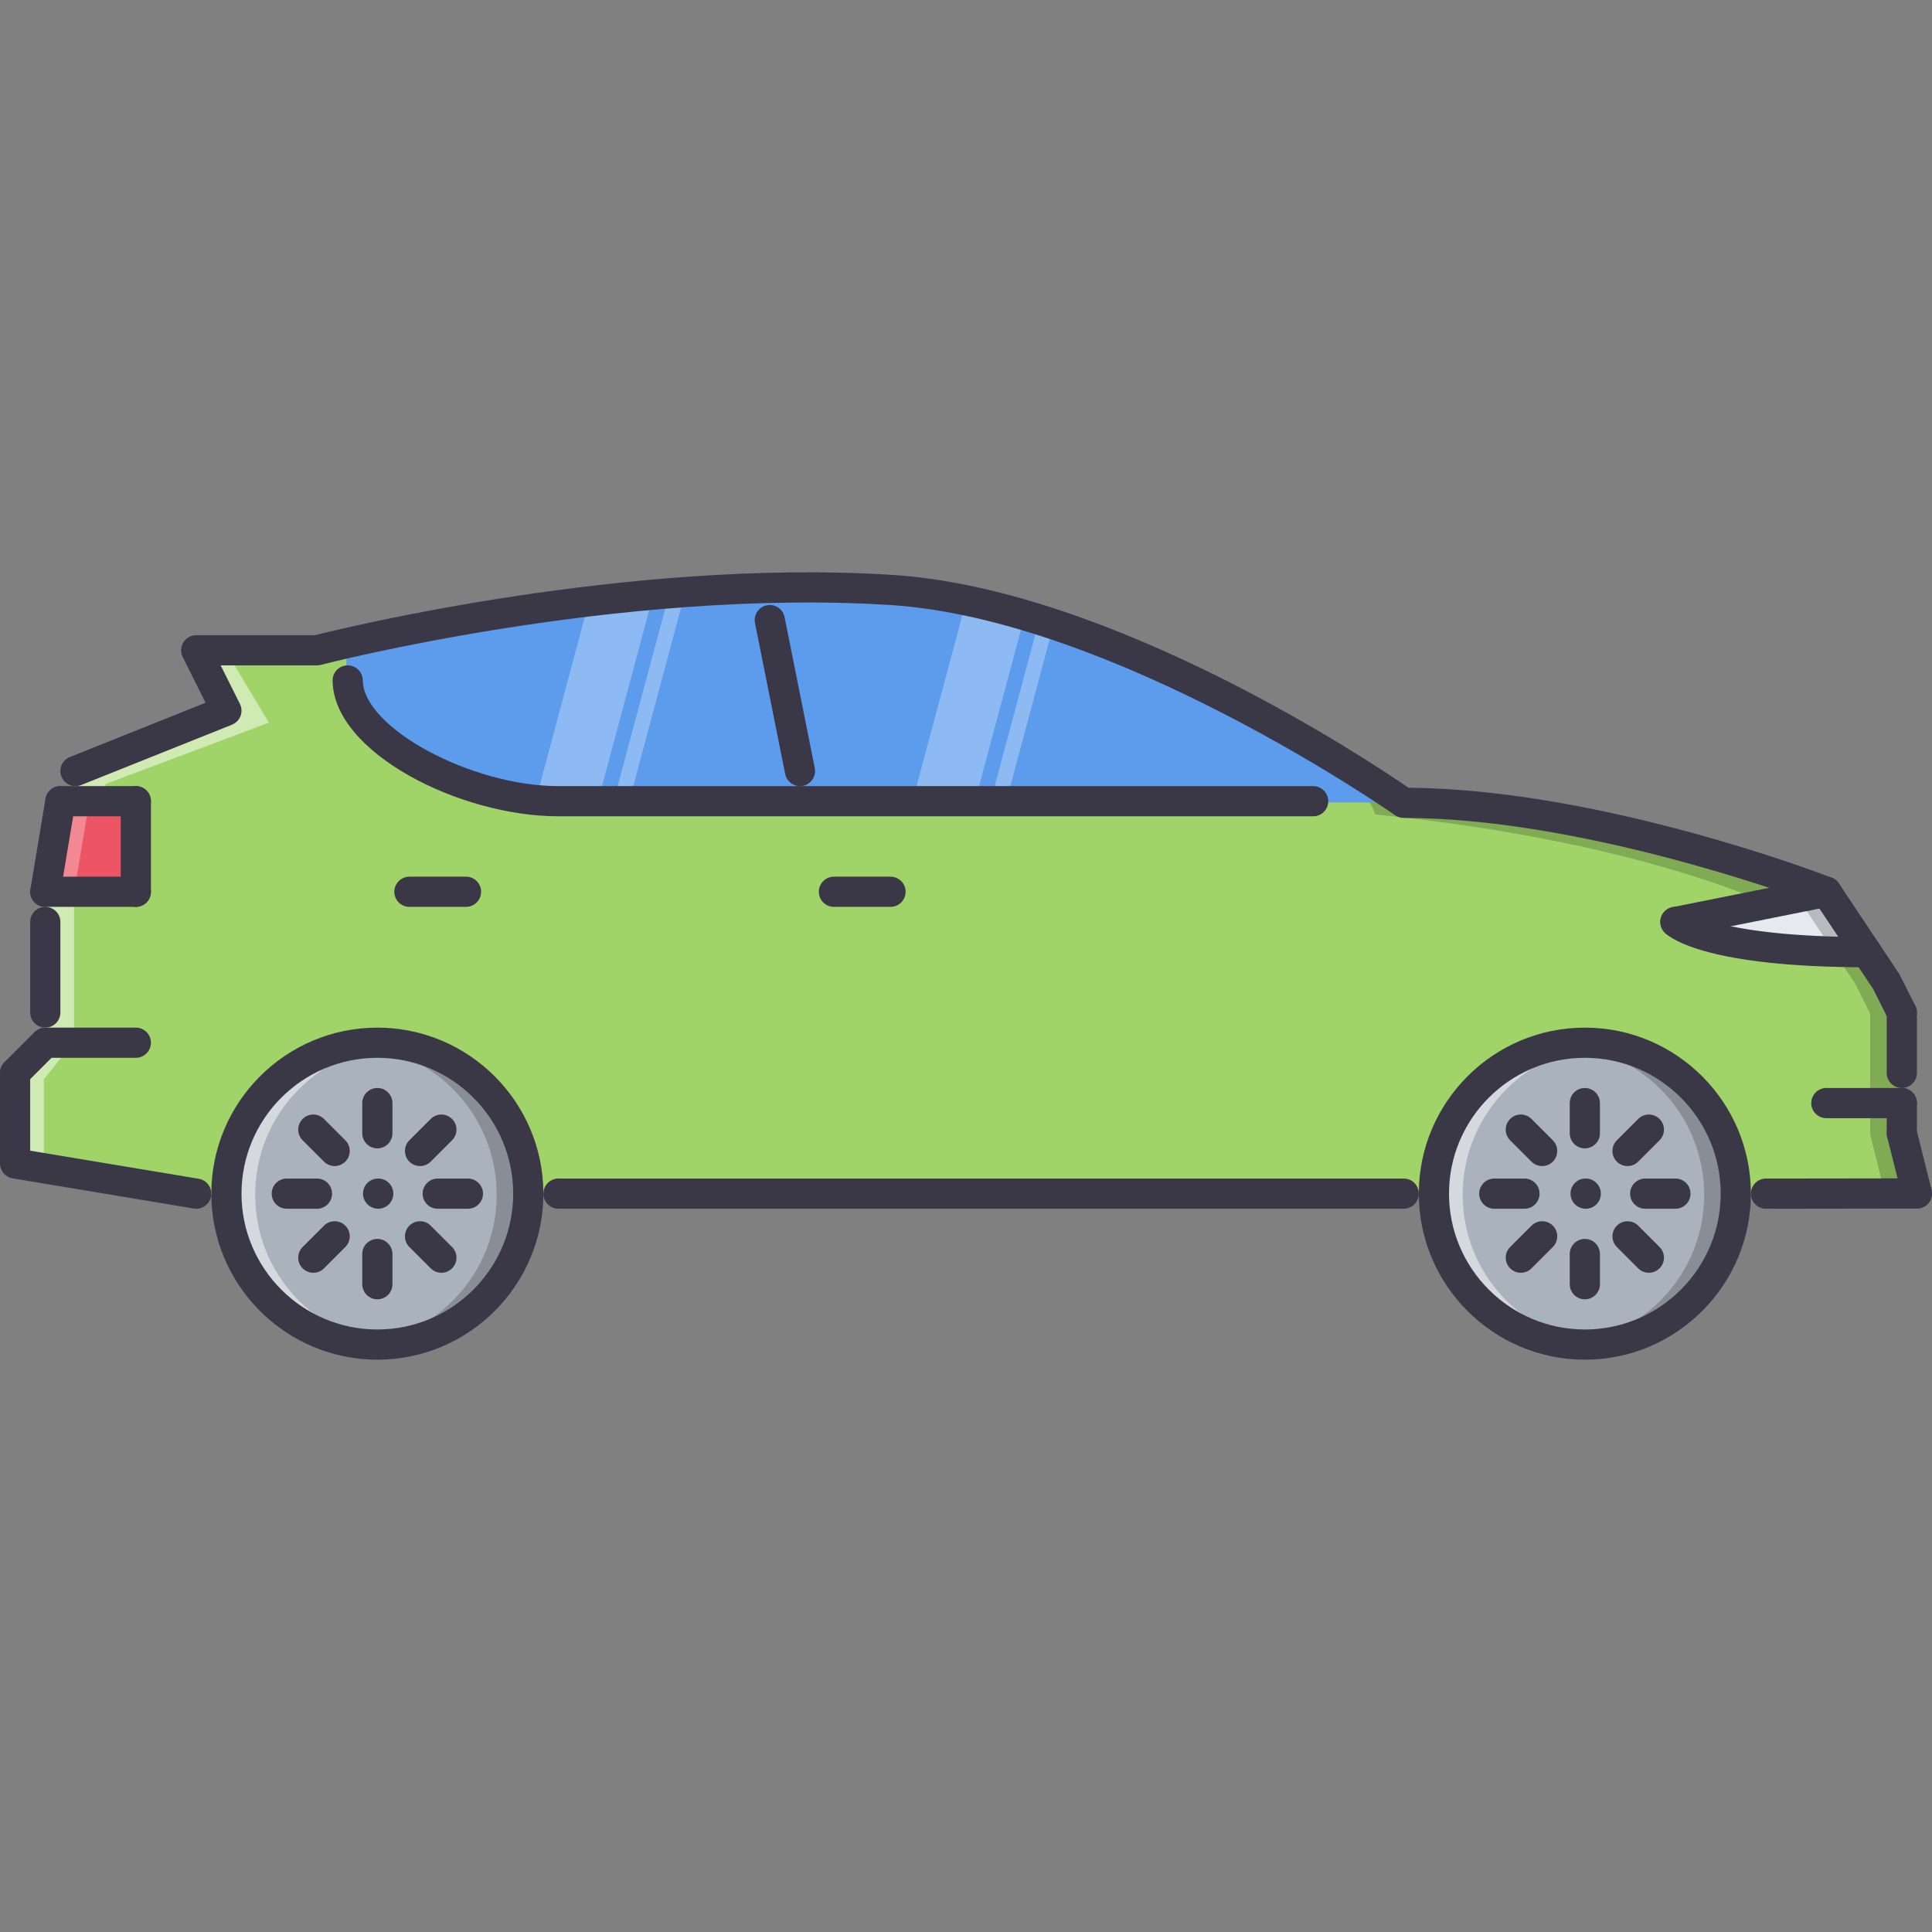 <?xml version="1.0" encoding="iso-8859-1"?>
<!-- Generator: Adobe Illustrator 19.0.0, SVG Export Plug-In . SVG Version: 6.00 Build 0)  -->
<svg version="1.1" id="Capa_1" xmlns="http://www.w3.org/2000/svg" xmlns:xlink="http://www.w3.org/1999/xlink" x="0px" y="0px"
	 viewBox="0 0 511.879 511.879" style="enable-background:new 0 0 511.879 511.879;" xml:space="preserve">
<rect x="0" y="0" width="511.879" height="511.879" fill="#808080" stroke="none"/>
<g>
	<path style="fill:#AAB2BD;" d="M459.517,316.575c0,22.159-17.918,39.991-39.991,39.991c-22.072,0-39.99-17.832-39.99-39.991
		c0-22.073,17.918-39.99,39.99-39.99C441.599,276.585,459.517,294.501,459.517,316.575z"/>
	<path style="fill:#AAB2BD;" d="M99.602,356.566c-22.073,0-39.99-17.832-39.99-39.991c0-22.073,17.917-39.99,39.99-39.99
		s39.99,17.917,39.99,39.99C139.592,338.734,121.675,356.566,99.602,356.566z"/>
</g>
<g style="opacity:0.5;">
	<path style="fill:#FFFFFF;" d="M67.61,316.575c0-20.706,15.82-37.546,35.991-39.584c-1.335-0.133-2.628-0.406-3.999-0.406
		c-22.073,0-39.99,17.917-39.99,39.99c0,22.159,17.917,39.991,39.99,39.991c1.371,0,2.664-0.266,3.999-0.398
		C83.43,354.136,67.61,337.359,67.61,316.575z"/>
</g>
<g style="opacity:0.2;">
	<path d="M131.594,316.575c0,20.706-15.82,37.554-35.991,39.593c1.336,0.133,2.628,0.398,3.999,0.398
		c22.073,0,39.99-17.91,39.99-39.991c0-22.15-17.917-39.99-39.99-39.99c-1.371,0-2.663,0.273-3.999,0.406
		C115.774,279.013,131.594,295.798,131.594,316.575z"/>
</g>
<g style="opacity:0.5;">
	<path style="fill:#FFFFFF;" d="M387.534,316.575c0-20.706,15.824-37.546,35.992-39.584c-1.336-0.133-2.625-0.406-4-0.406
		c-22.072,0-39.99,17.917-39.99,39.99c0,22.159,17.918,39.991,39.99,39.991c1.375,0,2.664-0.266,4-0.398
		C403.358,354.136,387.534,337.359,387.534,316.575z"/>
</g>
<g style="opacity:0.2;">
	<path d="M451.519,316.575c0,20.706-15.816,37.554-35.991,39.593c1.335,0.133,2.632,0.398,3.998,0.398
		c22.073,0,39.991-17.91,39.991-39.991c0-22.15-17.918-39.99-39.991-39.99c-1.366,0-2.663,0.273-3.998,0.406
		C435.703,279.013,451.519,295.798,451.519,316.575z"/>
</g>
<polygon style="fill:#ED5565;" points="35.617,212.6 35.617,236.594 11.623,236.594 15.622,212.6 19.621,212.6 "/>
<g style="opacity:0.3;">
	<polygon style="fill:#FFFFFF;" points="19.621,212.6 15.622,212.6 11.623,236.594 19.621,236.594 23.62,212.6 	"/>
</g>
<path style="fill:#E6E9ED;" d="M483.511,236.594l10.638,15.996c-42.466,0-50.628-7.998-50.628-7.998L483.511,236.594z"/>
<g style="opacity:0.2;">
	<path d="M486.081,252.481c2.547,0.07,5.218,0.109,8.068,0.109l-10.638-15.996l-7.061,1.413L486.081,252.481z"/>
</g>
<g>
	<path style="fill:#5D9CEC;" d="M203.5,156.136c10.634-0.32,21.433-0.164,32.07,0.477c57.83,3.601,127.415,50.551,135.249,55.987
		c-8.795,0-95.898,0-159.243,0v-7.998l-7.998-39.991L203.5,156.136z"/>
	<path style="fill:#5D9CEC;" d="M211.576,204.602v7.998c-31.032,0-56.307,0-63.985,0c-24.155,0-55.667-15.997-55.827-31.993v-2.155
		v-7.764v-0.078c17.996-4.077,63.426-13.356,111.735-14.473l0.078,8.475L211.576,204.602z"/>
</g>
<path style="fill:#A0D468;" d="M19.621,204.602l39.991-15.997l-7.998-15.996h31.992c0,0,2.96-0.797,8.158-2v0.078v7.764v2.155
	c0.16,15.996,31.672,31.993,55.827,31.993c7.678,0,32.953,0,63.985,0c63.345,0,150.448,0,159.243,0
	c0.484,0.32,0.719,0.484,0.719,0.484c51.027,0,111.974,23.511,111.974,23.511l-39.99,7.998c0,0,8.162,7.998,50.628,7.998
	l5.358,7.998l3.999,7.998v15.996v7.998v7.998l3.999,15.996h-39.99h-7.998c0-22.073-17.918-39.99-39.991-39.99
	c-22.072,0-39.99,17.917-39.99,39.99h-7.998H147.591h-7.999c0-22.073-17.917-39.99-39.99-39.99s-39.99,17.917-39.99,39.99h-7.998
	l-47.989-7.998v-23.994l7.998-7.998v-7.998v-23.994v-7.998h23.995v-23.995H19.621V204.602z"/>
<g style="opacity:0.5;">
	<polygon style="fill:#FFFFFF;" points="27.619,212.6 27.994,207.71 71.234,191.464 59.924,172.609 51.614,172.609 59.612,188.605 
		19.621,204.602 19.621,212.6 	"/>
	<path style="fill:#FFFFFF;" d="M59.612,315.951l-47.989-7.999v-22.01l7.999-9.982v-7.998v-23.994v-7.373h-7.999v7.998v23.994v7.998
		l-7.998,7.998v23.994l47.989,7.998h7.998c0-0.211,0.059-0.414,0.062-0.624L59.612,315.951L59.612,315.951z"/>
</g>
<g style="opacity:0.3;">
	<path style="fill:#FFFFFF;" d="M241.682,212.6c5.486,0,11.024,0,16.562,0l13.176-49.153c-5.17-1.53-10.345-2.858-15.512-3.944
		L241.682,212.6z"/>
</g>
<g style="opacity:0.3;">
	<path style="fill:#FFFFFF;" d="M262.384,212.6c1.382,0,2.765,0,4.147,0l12.527-46.778c-1.265-0.422-2.546-0.781-3.818-1.188
		L262.384,212.6z"/>
</g>
<g style="opacity:0.3;">
	<path style="fill:#FFFFFF;" d="M155.98,159.62l-14.114,52.675c1.937,0.18,3.858,0.305,5.725,0.305c2.195,0,5.963,0,10.755,0
		l14.668-54.729C167.184,158.378,161.498,158.972,155.98,159.62z"/>
</g>
<g style="opacity:0.3;">
	<path style="fill:#FFFFFF;" d="M162.486,212.6c1.289,0,2.733,0,4.144,0l14.84-55.393c-1.406,0.094-2.823,0.188-4.218,0.297
		L162.486,212.6z"/>
</g>
<g style="opacity:0.2;">
	<path d="M483.511,236.594c0,0-60.946-23.511-111.974-23.511c0,0-0.234-0.164-0.719-0.484c-1.226,0-4.015,0-7.998,0
		c0.484,0.32,1.555,3.195,1.555,3.195c55.15,5.498,89.143,17.16,104.46,23.736L483.511,236.594z"/>
	<path d="M503.506,300.579v-7.998v-7.998v-15.996l-3.999-7.998l-5.358-7.998c-7.998,0,0,0-7.998,0l5.358,7.998l3.999,7.998v15.996
		v7.998v7.998l3.999,15.996h7.998L503.506,300.579z"/>
</g>
<g>
	<path style="fill:#3A3847;" d="M11.998,272.265c-2.21,0-3.999-1.789-3.999-3.999v-23.994c0-2.211,1.789-3.999,3.999-3.999
		c2.211,0,3.999,1.788,3.999,3.999v23.994C15.997,270.476,14.209,272.265,11.998,272.265z"/>
	<path style="fill:#3A3847;" d="M503.889,272.265c-1.469,0-2.882-0.805-3.585-2.211l-3.999-7.998l-15.027-22.486
		c-8.654-3.21-63.524-22.862-109.365-22.862c-0.82,0-1.625-0.25-2.304-0.727c-0.734-0.523-74.451-51.98-133.914-55.698
		c-71.831-4.499-149.921,15.668-150.703,15.879c-0.328,0.086-0.671,0.125-1.011,0.125H58.46l5.104,10.209
		c0.5,1,0.559,2.163,0.16,3.21c-0.399,1.047-1.215,1.875-2.254,2.296l-39.99,15.997c-2.035,0.82-4.378-0.18-5.198-2.234
		c-0.82-2.046,0.18-4.374,2.23-5.194l35.952-14.379l-6.053-12.114c-0.621-1.234-0.555-2.71,0.176-3.89
		c0.73-1.18,2.015-1.898,3.401-1.898h31.489c6.947-1.75,82.711-20.378,152.718-15.988c58.518,3.663,127.337,49.77,136.983,56.417
		c50.887,0.367,109.653,22.862,112.153,23.83c0.765,0.297,1.429,0.82,1.882,1.507l15.996,23.995l4.249,8.428
		c0.992,1.976,0.188,4.381-1.788,5.365C505.1,272.132,504.491,272.265,503.889,272.265z"/>
	<path style="fill:#3A3847;" d="M507.873,320.199c-1.788,0-3.421-1.21-3.874-3.022l-3.991-15.941
		c-0.539-2.147,0.758-4.319,2.905-4.851c2.141-0.539,4.319,0.758,4.851,2.906l3.991,15.941c0.539,2.14-0.758,4.311-2.905,4.85
		C508.521,320.16,508.201,320.199,507.873,320.199z"/>
	<path style="fill:#3A3847;" d="M51.992,320.253c-0.218,0-0.437-0.016-0.66-0.055L3.343,312.2C1.414,311.88,0,310.217,0,308.256
		v-23.994c0-2.21,1.789-3.999,3.999-3.999c2.211,0,3.999,1.789,3.999,3.999v20.612l44.646,7.436
		c2.179,0.367,3.651,2.422,3.289,4.601C55.609,318.872,53.914,320.253,51.992,320.253z"/>
	<path style="fill:#3A3847;" d="M35.992,216.278H15.997c-2.21,0-3.999-1.789-3.999-3.999s1.789-3.999,3.999-3.999h19.996
		c2.21,0,3.999,1.789,3.999,3.999S38.203,216.278,35.992,216.278z"/>
	<path style="fill:#3A3847;" d="M35.992,240.273c-2.21,0-3.999-1.789-3.999-3.999v-23.995c0-2.21,1.789-3.999,3.999-3.999
		s3.999,1.789,3.999,3.999v23.995C39.991,238.484,38.203,240.273,35.992,240.273z"/>
	<path style="fill:#3A3847;" d="M35.992,240.273H11.998c-2.21,0-3.999-1.789-3.999-3.999c0-2.211,1.789-3.999,3.999-3.999h23.995
		c2.21,0,3.999,1.788,3.999,3.999C39.991,238.484,38.203,240.273,35.992,240.273z"/>
	<path style="fill:#3A3847;" d="M4,288.261c-1.023,0-2.046-0.391-2.827-1.172c-1.562-1.562-1.562-4.092,0-5.654l7.998-7.998
		c0.75-0.75,1.765-1.172,2.827-1.172h23.995c2.21,0,3.999,1.789,3.999,3.999s-1.789,3.999-3.999,3.999H13.654l-6.827,6.826
		C6.046,287.871,5.023,288.261,4,288.261z"/>
	<path style="fill:#3A3847;" d="M12.002,240.273c-0.219,0-0.437-0.016-0.66-0.055c-2.179-0.359-3.652-2.422-3.289-4.601
		l3.999-23.994c0.363-2.18,2.434-3.671,4.601-3.289c2.179,0.367,3.651,2.421,3.288,4.6l-3.999,23.995
		C15.618,238.89,13.923,240.273,12.002,240.273z"/>
	<path style="fill:#3A3847;" d="M371.913,320.253H147.965c-2.21,0-3.999-1.788-3.999-3.999c0-2.21,1.789-3.999,3.999-3.999h223.947
		c2.211,0,3.999,1.789,3.999,3.999C375.912,318.465,374.124,320.253,371.913,320.253z"/>
	<path style="fill:#3A3847;" d="M467.89,320.253c-2.202,0-3.991-1.788-3.999-3.991c0-2.21,1.789-3.999,3.999-4.007l39.982-0.055
		h0.008c2.203,0,3.991,1.789,3.999,3.999c0,2.203-1.788,3.999-3.999,3.999l-39.982,0.055H467.89z"/>
	<path style="fill:#3A3847;" d="M494.54,256.269c-42.014,0-51.894-7.615-53.448-9.146c-1.569-1.546-1.593-4.077-0.047-5.655
		c1.547-1.578,4.069-1.593,5.655-0.047l0,0c0.023,0,8.975,6.85,47.84,6.85c2.211,0,4,1.788,4,3.999
		C498.54,254.48,496.751,256.269,494.54,256.269z"/>
	<path style="fill:#3A3847;" d="M443.896,248.271c-1.867,0-3.538-1.312-3.921-3.21c-0.43-2.171,0.977-4.272,3.14-4.709l39.99-7.998
		c2.18-0.453,4.272,0.968,4.702,3.14c0.438,2.163-0.969,4.272-3.132,4.702l-39.991,7.998
		C444.419,248.248,444.153,248.271,443.896,248.271z"/>
	<path style="fill:#3A3847;" d="M503.881,296.259h-19.995c-2.21,0-3.999-1.789-3.999-3.999s1.789-3.999,3.999-3.999h19.995
		c2.211,0,3.999,1.789,3.999,3.999S506.092,296.259,503.881,296.259z"/>
	<path style="fill:#3A3847;" d="M503.881,288.261c-2.21,0-3.999-1.789-3.999-3.999v-15.996c0-2.21,1.789-3.999,3.999-3.999
		c2.211,0,3.999,1.789,3.999,3.999v15.996C507.88,286.472,506.092,288.261,503.881,288.261z"/>
	<path style="fill:#3A3847;" d="M503.881,304.257c-2.21,0-3.999-1.788-3.999-3.999v-7.998c0-2.21,1.789-3.999,3.999-3.999
		c2.211,0,3.999,1.789,3.999,3.999v7.998C507.88,302.469,506.092,304.257,503.881,304.257z"/>
	<path style="fill:#3A3847;" d="M420.143,320.253c-2.21,0-4.037-1.788-4.037-3.999c0-2.21,1.749-3.999,3.959-3.999h0.078
		c2.211,0,4,1.789,4,3.999C424.143,318.465,422.354,320.253,420.143,320.253z"/>
	<path style="fill:#3A3847;" d="M419.901,360.245c-24.252,0-43.989-19.729-43.989-43.99c0-24.252,19.737-43.989,43.989-43.989
		c24.26,0,43.99,19.737,43.99,43.989C463.891,340.515,444.161,360.245,419.901,360.245z M419.901,280.263
		c-19.847,0-35.991,16.145-35.991,35.991s16.145,35.991,35.991,35.991c19.848,0,35.992-16.145,35.992-35.991
		S439.749,280.263,419.901,280.263z"/>
	<path style="fill:#3A3847;" d="M419.901,304.257c-2.21,0-3.998-1.788-3.998-3.999v-7.998c0-2.21,1.788-3.999,3.998-3.999
		c2.211,0,4,1.789,4,3.999v7.998C423.901,302.469,422.112,304.257,419.901,304.257z"/>
	<path style="fill:#3A3847;" d="M419.901,344.248c-2.21,0-3.998-1.788-3.998-3.998v-7.998c0-2.211,1.788-4,3.998-4
		c2.211,0,4,1.789,4,4v7.998C423.901,342.46,422.112,344.248,419.901,344.248z"/>
	<path style="fill:#3A3847;" d="M403.905,320.253h-7.998c-2.21,0-3.999-1.788-3.999-3.999c0-2.21,1.789-3.999,3.999-3.999h7.998
		c2.211,0,4,1.789,4,3.999C407.905,318.465,406.116,320.253,403.905,320.253z"/>
	<path style="fill:#3A3847;" d="M443.896,320.253h-7.999c-2.21,0-3.998-1.788-3.998-3.999c0-2.21,1.788-3.999,3.998-3.999h7.999
		c2.21,0,3.999,1.789,3.999,3.999C447.895,318.465,446.106,320.253,443.896,320.253z"/>
	<path style="fill:#3A3847;" d="M408.591,308.944c-1.022,0-2.046-0.391-2.827-1.171l-5.655-5.655c-1.562-1.562-1.562-4.093,0-5.655
		s4.093-1.562,5.655,0l5.654,5.655c1.562,1.562,1.562,4.093,0,5.655C410.638,308.553,409.615,308.944,408.591,308.944z"/>
	<path style="fill:#3A3847;" d="M436.866,337.218c-1.022,0-2.046-0.391-2.827-1.172l-5.655-5.654c-1.562-1.562-1.562-4.093,0-5.655
		s4.094-1.562,5.655,0l5.655,5.655c1.562,1.562,1.562,4.093,0,5.654C438.913,336.828,437.889,337.218,436.866,337.218z"/>
	<path style="fill:#3A3847;" d="M402.936,337.218c-1.022,0-2.046-0.391-2.827-1.172c-1.562-1.562-1.562-4.092,0-5.654l5.655-5.655
		c1.562-1.562,4.093-1.562,5.654,0c1.562,1.562,1.562,4.093,0,5.655l-5.654,5.654C404.983,336.828,403.96,337.218,402.936,337.218z"
		/>
	<path style="fill:#3A3847;" d="M431.211,308.944c-1.023,0-2.047-0.391-2.828-1.171c-1.562-1.562-1.562-4.094,0-5.655l5.655-5.655
		c1.562-1.562,4.093-1.562,5.655,0s1.562,4.093,0,5.655l-5.655,5.655C433.257,308.553,432.235,308.944,431.211,308.944z"/>
	<path style="fill:#3A3847;" d="M100.215,320.253c-2.207,0-4.038-1.788-4.038-3.999c0-2.21,1.75-3.999,3.96-3.999h0.078
		c2.21,0,3.999,1.789,3.999,3.999C104.214,318.465,102.425,320.253,100.215,320.253z"/>
	<path style="fill:#3A3847;" d="M99.977,360.245c-24.256,0-43.99-19.729-43.99-43.99c0-24.252,19.734-43.989,43.99-43.989
		s43.989,19.737,43.989,43.989C143.966,340.515,124.233,360.245,99.977,360.245z M99.977,280.263
		c-19.847,0-35.991,16.145-35.991,35.991s16.145,35.991,35.991,35.991s35.991-16.145,35.991-35.991S119.824,280.263,99.977,280.263z
		"/>
	<path style="fill:#3A3847;" d="M99.977,304.257c-2.21,0-3.999-1.788-3.999-3.999v-7.998c0-2.21,1.789-3.999,3.999-3.999
		s3.999,1.789,3.999,3.999v7.998C103.976,302.469,102.188,304.257,99.977,304.257z"/>
	<path style="fill:#3A3847;" d="M99.977,344.248c-2.21,0-3.999-1.788-3.999-3.998v-7.998c0-2.211,1.789-4,3.999-4
		s3.999,1.789,3.999,4v7.998C103.976,342.46,102.188,344.248,99.977,344.248z"/>
	<path style="fill:#3A3847;" d="M83.981,320.253h-7.998c-2.211,0-3.999-1.788-3.999-3.999c0-2.21,1.788-3.999,3.999-3.999h7.998
		c2.21,0,3.999,1.789,3.999,3.999C87.98,318.465,86.191,320.253,83.981,320.253z"/>
	<path style="fill:#3A3847;" d="M123.971,320.253h-7.998c-2.21,0-3.999-1.788-3.999-3.999c0-2.21,1.789-3.999,3.999-3.999h7.998
		c2.21,0,3.999,1.789,3.999,3.999C127.97,318.465,126.182,320.253,123.971,320.253z"/>
	<path style="fill:#3A3847;" d="M88.668,308.944c-1.023,0-2.047-0.391-2.828-1.171l-5.655-5.655c-1.562-1.562-1.562-4.093,0-5.655
		s4.093-1.562,5.655,0l5.655,5.655c1.562,1.562,1.562,4.093,0,5.655C90.713,308.553,89.69,308.944,88.668,308.944z"/>
	<path style="fill:#3A3847;" d="M116.942,337.218c-1.023,0-2.047-0.391-2.828-1.172l-5.655-5.654c-1.562-1.562-1.562-4.093,0-5.655
		s4.093-1.562,5.655,0l5.655,5.655c1.562,1.562,1.562,4.093,0,5.654C118.988,336.828,117.965,337.218,116.942,337.218z"/>
	<path style="fill:#3A3847;" d="M83.012,337.218c-1.023,0-2.046-0.391-2.827-1.172c-1.562-1.562-1.562-4.092,0-5.654l5.655-5.655
		c1.562-1.562,4.093-1.562,5.655,0s1.562,4.093,0,5.655l-5.655,5.654C85.059,336.828,84.036,337.218,83.012,337.218z"/>
	<path style="fill:#3A3847;" d="M111.287,308.944c-1.023,0-2.046-0.391-2.827-1.171c-1.562-1.562-1.562-4.094,0-5.655l5.655-5.655
		c1.562-1.562,4.093-1.562,5.655,0s1.562,4.093,0,5.655l-5.655,5.655C113.334,308.553,112.31,308.944,111.287,308.944z"/>
	<path style="fill:#3A3847;" d="M347.919,216.278H147.965c-26.231,0-59.669-16.925-59.845-35.953c-0.02-2.21,1.753-4.015,3.96-4.038
		c0.016,0,0.027,0,0.039,0c2.19,0,3.979,1.766,3.999,3.96c0.117,12.575,28.704,28.033,51.847,28.033h199.953
		c2.211,0,3.999,1.789,3.999,3.999S350.129,216.278,347.919,216.278z"/>
	<path style="fill:#3A3847;" d="M211.947,208.28c-1.867,0-3.538-1.312-3.917-3.21l-7.998-39.99c-0.434-2.171,0.972-4.272,3.136-4.71
		c2.199-0.445,4.276,0.977,4.706,3.14l7.998,39.991c0.434,2.163-0.973,4.272-3.136,4.702
		C212.47,208.257,212.205,208.28,211.947,208.28z"/>
	<path style="fill:#3A3847;" d="M235.945,240.273h-14.996c-2.211,0-3.999-1.789-3.999-3.999c0-2.211,1.788-3.999,3.999-3.999h14.996
		c2.21,0,3.999,1.788,3.999,3.999C239.944,238.484,238.155,240.273,235.945,240.273z"/>
	<path style="fill:#3A3847;" d="M123.471,240.273h-14.996c-2.21,0-3.999-1.789-3.999-3.999c0-2.211,1.789-3.999,3.999-3.999h14.996
		c2.211,0,3.999,1.788,3.999,3.999C127.47,238.484,125.682,240.273,123.471,240.273z"/>
</g>
<g>
</g>
<g>
</g>
<g>
</g>
<g>
</g>
<g>
</g>
<g>
</g>
<g>
</g>
<g>
</g>
<g>
</g>
<g>
</g>
<g>
</g>
<g>
</g>
<g>
</g>
<g>
</g>
<g>
</g>
</svg>
